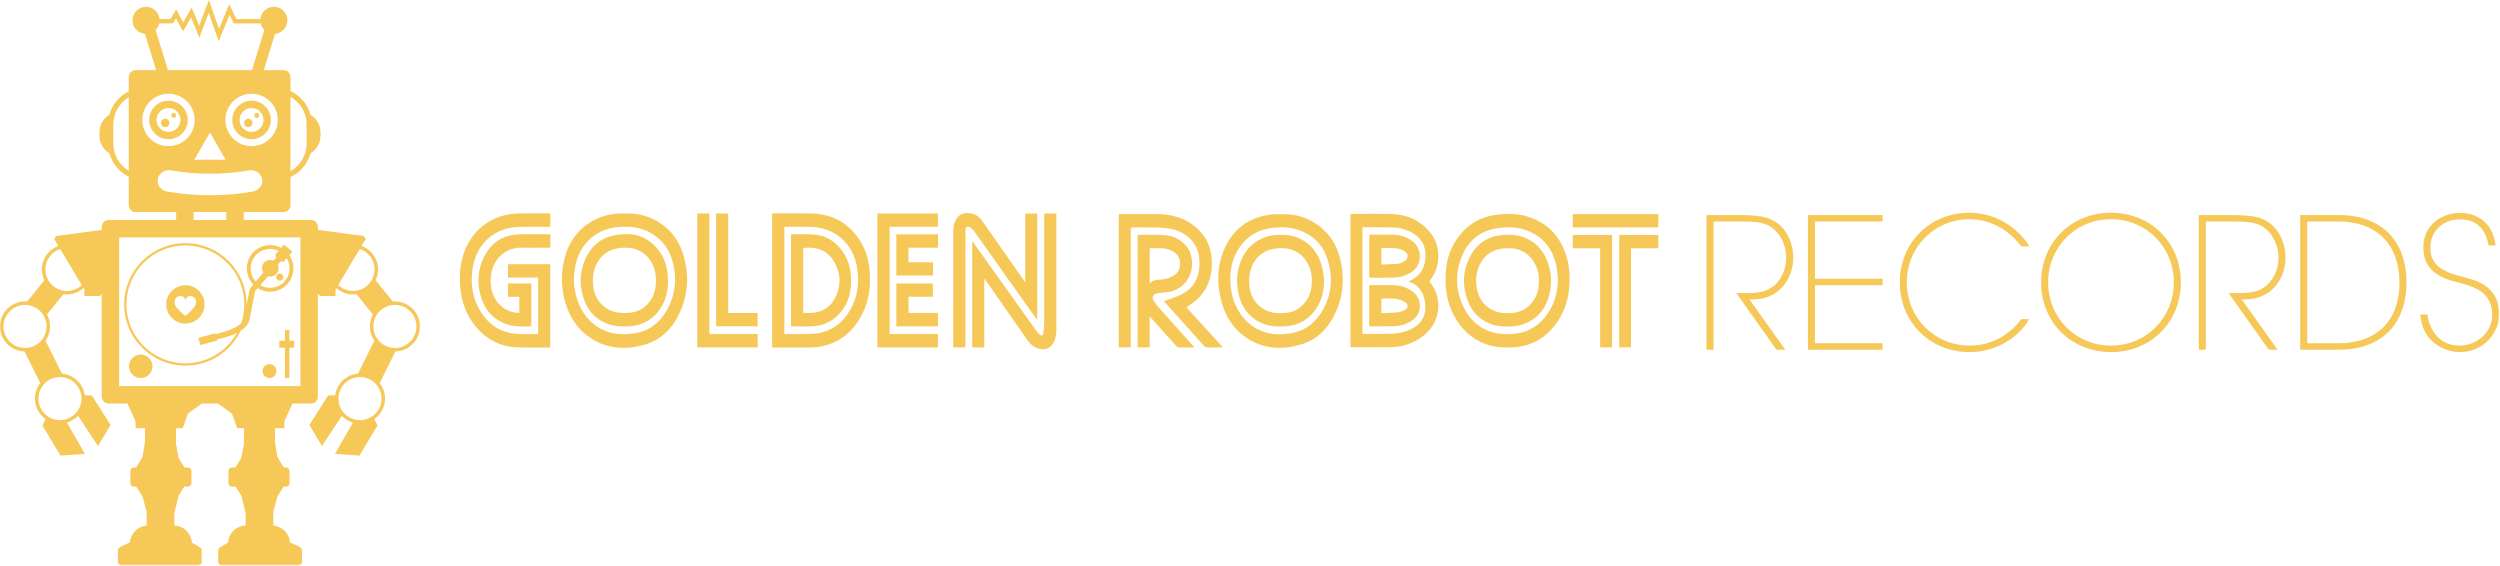 <?xml version="1.0" encoding="UTF-8"?>
<svg width="1532px" height="347px" viewBox="0 0 1532 347" version="1.1" xmlns="http://www.w3.org/2000/svg" xmlns:xlink="http://www.w3.org/1999/xlink">
    <!-- Generator: Sketch 46.1 (44463) - http://www.bohemiancoding.com/sketch -->
    <title>Page 1</title>
    <desc>Created with Sketch.</desc>
    <defs>
        <polygon id="path-1" points="0 346.513 1531.542 346.513 1531.542 -5.68434189e-14 0 -5.68434189e-14"></polygon>
    </defs>
    <g id="Page-1" stroke="none" stroke-width="1" fill="none" fill-rule="evenodd">
        <g>
            <path d="M408.929,189.61 C414.527,179.431 415.011,168.667 411.375,157.777 C409.066,150.865 404.374,145.746 397.948,142.297 C393.219,139.759 388.099,138.873 383.057,139.002 C382.247,139.002 381.72,138.996 381.193,139.003 C368.237,139.177 357.602,146.706 353.674,158.759 C350.826,167.495 351.059,176.288 354.171,184.932 C356.28,190.793 359.868,195.653 364.875,199.385 C372.413,205.005 381.001,205.647 389.832,204.078 C398.553,202.528 404.758,197.195 408.929,189.61 Z M401.52,134.896 C409.463,139.18 415.12,145.587 418.071,154.089 C422.392,166.54 422.127,179.028 416.757,191.099 C412.354,200.998 405.194,208.422 394.505,211.371 C383.444,214.422 372.522,213.88 362.513,207.557 C355.084,202.865 350.125,196.069 347.231,187.844 C343.663,177.704 343.406,167.35 346.318,157.031 C350.845,140.991 364.347,130.9 381.097,130.763 C381.624,130.759 382.152,130.763 382.913,130.763 C389.288,130.64 395.649,131.73 401.52,134.896 Z" id="Fill-1" fill="#F6C858"></path>
            <path d="M522.402,187.262 C518.414,195.619 512.272,201.653 503.008,203.881 C500.908,204.387 498.704,204.617 496.541,204.667 C491.517,204.782 486.489,204.712 481.463,204.713 C481.221,204.713 480.98,204.675 480.652,204.649 L480.652,139.078 C480.923,139.048 481.128,139.005 481.333,139.005 C486.5,139.004 491.669,138.911 496.833,139.029 C511.565,139.361 522.888,149.264 525.185,163.851 C526.451,171.893 525.955,179.814 522.402,187.262 M527.561,148.368 C520.528,136.78 510.126,130.964 496.61,130.78 C489.124,130.679 481.634,130.756 474.146,130.756 C473.841,130.756 473.536,130.798 473.185,130.823 L473.185,212.915 C473.551,212.94 473.826,212.976 474.102,212.976 C481.344,212.98 488.586,212.99 495.828,212.972 C499.536,212.964 503.201,212.558 506.75,211.441 C517.727,207.987 524.899,200.415 529.446,190.141 C532.675,182.846 533.453,175.112 532.991,167.227 C532.6,160.542 531.063,154.138 527.561,148.368" id="Fill-3" fill="#F6C858"></path>
            <path d="M311.294,170.129 L329.797,170.129 L329.797,204.667 C329.397,204.685 329.054,204.713 328.711,204.714 C325.584,204.717 322.453,204.787 319.327,204.691 C317.192,204.624 315.027,204.512 312.94,204.096 C303.8,202.275 297.458,196.707 293.208,188.675 C288.905,180.544 288.247,171.816 289.903,162.913 C292.547,148.698 303.753,139.28 318.182,139.032 C324.121,138.931 330.063,139.006 336.003,139.001 C336.41,139.001 336.817,139.001 337.227,139.001 L337.227,130.816 C336.928,130.796 336.69,130.765 336.451,130.765 C330.37,130.763 324.288,130.692 318.208,130.778 C302.223,131.004 289.295,140.299 284.239,155.148 C281.934,161.913 281.411,168.886 282.015,175.96 C282.71,184.109 285.198,191.633 290.092,198.263 C296.8,207.35 305.73,212.463 317.089,212.865 C323.585,213.096 330.093,212.953 336.595,212.974 C336.798,212.975 337.002,212.916 337.196,212.887 L337.196,161.903 L311.294,161.903 L311.294,170.129 Z" id="Fill-5" fill="#F6C858"></path>
            <path d="M647.337,130.843 L639.9,130.843 L639.9,132.28 C639.9,153.407 639.901,174.534 639.899,195.661 C639.899,196.997 639.947,198.338 639.844,199.667 C639.717,201.307 639.561,202.959 639.217,204.564 C638.964,205.742 638.169,205.972 637.276,205.156 C636.325,204.288 635.447,203.302 634.699,202.253 C621.958,184.403 609.241,166.533 596.518,148.67 C596.314,148.384 596.089,148.114 595.775,147.706 L595.775,212.909 L603.168,212.909 L603.168,171.026 C603.256,171.003 603.344,170.98 603.432,170.957 C605.905,174.49 608.382,178.022 610.853,181.558 C617.034,190.402 623.212,199.248 629.391,208.093 C630.756,210.046 632.331,211.795 634.498,212.87 C638.394,214.802 643.762,214.828 646.256,208.614 C647.138,206.417 647.339,204.122 647.339,201.787 C647.335,178.516 647.337,155.245 647.337,131.974 L647.337,130.843 Z" id="Fill-7" fill="#F6C858"></path>
            <path d="M629.149,186.995 C631.24,189.939 633.333,192.883 635.602,196.076 L635.602,130.845 L628.289,130.845 L628.289,173.068 C627.96,172.613 627.816,172.421 627.679,172.224 C625.023,168.421 622.368,164.616 619.711,160.814 C613.892,152.49 608.07,144.167 602.253,135.842 C600.618,133.5 598.623,131.575 595.764,130.927 C590.421,129.717 586.574,131.382 584.834,136.892 C584.356,138.405 584.165,140.068 584.162,141.662 C584.121,165.037 584.133,188.411 584.136,211.786 C584.136,212.155 584.174,212.525 584.195,212.896 L591.618,212.896 L591.618,211.458 C591.618,188.4 591.618,165.342 591.619,142.284 C591.619,141.757 591.6,141.227 591.641,140.703 C591.772,139.018 592.746,138.35 594.209,139.192 C595.264,139.799 596.251,140.711 596.961,141.706 C607.72,156.781 618.428,171.892 629.149,186.995" id="Fill-9" fill="#F6C858"></path>
            <polygon id="Fill-11" fill="#F6C858" points="545.172 138.969 574.751 138.969 574.751 130.805 537.692 130.805 537.692 212.909 574.763 212.909 574.763 204.708 545.172 204.708"></polygon>
            <path d="M318.725,143.569 C307.422,143.796 299.719,149.486 295.568,159.777 C292.373,167.697 292.434,175.914 295.414,183.905 C298.255,191.527 303.683,196.678 311.565,199.041 C316.092,200.399 320.753,200.034 325.385,199.974 C325.44,199.973 325.494,199.899 325.576,199.838 L325.576,173.691 L311.284,173.691 L311.284,181.888 L318.218,181.888 L318.218,191.735 C317.76,191.735 317.373,191.768 316.995,191.729 C310.572,191.073 305.895,187.803 302.915,182.137 C300.802,178.117 300.435,173.759 300.822,169.31 C301.635,159.943 308.87,151.466 319.78,151.769 C325.189,151.919 330.605,151.797 336.018,151.793 C336.421,151.792 336.825,151.754 337.255,151.733 L337.255,143.605 C336.956,143.578 336.75,143.544 336.545,143.544 C330.605,143.543 324.662,143.45 318.725,143.569" id="Fill-13" fill="#F6C858"></path>
            <polygon id="Fill-15" fill="#F6C858" points="434.69 130.817 427.317 130.817 427.317 212.905 464.283 212.905 464.283 204.699 434.69 204.699"></polygon>
            <polygon id="Fill-17" fill="#F6C858" points="464.271 191.812 446.24 191.812 446.24 130.821 438.86 130.821 438.86 199.95 464.271 199.95"></polygon>
            <polygon id="Fill-19" fill="#F6C858" points="571.676 181.839 571.676 173.706 549.301 173.706 549.301 199.991 574.743 199.991 574.743 191.759 556.743 191.759 556.743 181.839"></polygon>
            <polygon id="Fill-21" fill="#F6C858" points="549.282 168.839 571.717 168.839 571.717 160.726 556.722 160.726 556.722 151.779 574.788 151.779 574.788 143.61 549.282 143.61"></polygon>
            <path d="M811.222,188.938 C807.128,196.786 800.913,202.228 792.027,204.071 C789.664,204.561 787.219,204.655 784.813,204.931 C775.018,204.953 767.052,201.329 761.055,193.542 C757.716,189.208 755.564,184.333 754.667,178.945 C753.319,170.853 753.602,162.862 757.358,155.406 C762.077,146.037 769.741,140.636 780.257,139.581 C785.493,139.056 790.733,139.16 795.769,140.917 C804.44,143.94 810.513,149.816 813.385,158.497 C816.809,168.844 816.322,179.162 811.222,188.938 M803.604,135.387 C797.739,132.18 791.372,131.087 784.758,131.298 C783.376,131.298 781.987,131.204 780.613,131.313 C766.341,132.441 756.083,139.547 750.304,152.567 C745.594,163.176 745.563,174.286 748.637,185.361 C751.186,194.55 756.294,202.133 764.36,207.351 C774.641,214.002 785.899,214.481 797.268,211.087 C807.371,208.073 814.17,200.889 818.466,191.483 C823.717,179.983 824.103,168.01 820.466,156.005 C817.709,146.907 811.996,139.977 803.604,135.387" id="Fill-23" fill="#F6C858"></path>
            <path d="M946.523,194.696 C941.055,201.256 934.009,204.537 925.492,204.741 C920.869,204.852 916.318,204.499 911.984,202.725 C905.417,200.04 900.563,195.376 897.39,189.157 C891.86,178.312 891.343,167.022 896.305,155.933 C900.69,146.136 908.669,140.658 919.437,139.579 C924.81,139.04 930.2,139.137 935.327,141.066 C945.468,144.882 951.521,152.286 953.721,162.821 C954.29,165.546 954.418,168.363 954.748,171.137 C954.544,179.918 952.201,187.883 946.523,194.696 M937.114,133.019 C930.869,130.879 924.377,130.758 917.891,131.494 C905.451,132.907 896.362,139.358 890.457,150.304 C887.03,156.656 885.883,163.582 885.826,170.723 C885.762,178.496 887.092,185.977 890.734,192.92 C895.123,201.289 901.454,207.572 910.468,210.875 C915.234,212.62 920.189,212.998 925.217,212.934 C937.842,212.773 947.574,207.301 954.587,196.917 C959.847,189.131 961.82,180.383 961.847,171.107 C961.835,166.908 961.487,162.741 960.401,158.675 C957.05,146.132 949.553,137.28 937.114,133.019" id="Fill-25" fill="#F6C858"></path>
            <path d="M863.319,172.554 C869.78,174.808 872.72,179.751 873.378,186.19 C874.101,193.27 871.08,198.571 864.73,201.674 C862.869,202.584 860.859,203.302 858.838,203.742 C856.548,204.242 854.173,204.512 851.828,204.565 C846.431,204.683 841.031,204.608 835.632,204.609 C835.433,204.609 835.232,204.587 834.902,204.567 L834.902,139.327 C835.124,139.296 835.285,139.252 835.447,139.254 C841.687,139.297 847.935,139.186 854.168,139.44 C859.101,139.639 863.732,141.125 867.697,144.22 C872.55,148.006 874.177,153.156 873.447,159.058 C872.687,165.196 869.571,169.748 863.698,172.167 C863.575,172.218 863.452,172.272 863.332,172.328 C863.305,172.341 863.29,172.379 863.269,172.405 C863.285,172.456 863.289,172.543 863.319,172.554 M875.504,141.341 C869.617,134.845 862.077,131.493 853.385,131.192 C844.992,130.901 836.583,131.095 828.18,131.083 C827.992,131.082 827.802,131.148 827.601,131.185 L827.601,212.75 C827.839,212.77 828.032,212.803 828.226,212.802 C836.325,212.792 844.425,212.889 852.521,212.738 C860.189,212.594 867.083,210.078 873.002,205.142 C881.522,198.035 883.877,186.117 878.683,176.47 C877.904,175.024 876.923,173.685 876.005,172.246 C876.189,172 876.41,171.706 876.632,171.411 C883.403,162.454 883.005,149.619 875.504,141.341" id="Fill-27" fill="#F6C858"></path>
            <path d="M727.448,187.996 C737.511,182.086 742.539,173.239 742.64,161.626 C742.729,151.346 738.702,143.101 730.127,137.231 C723.651,132.798 716.38,131.165 708.65,131.164 C701.36,131.164 694.07,131.164 686.78,131.164 L685.596,131.164 L685.596,212.864 L692.958,212.864 L692.958,139.429 C693.389,139.409 693.687,139.384 693.985,139.384 C699.115,139.382 704.246,139.324 709.374,139.411 C711.659,139.449 713.962,139.643 716.216,140.01 C721.112,140.807 725.544,142.702 729.189,146.161 C733.05,149.825 734.732,154.462 734.978,159.673 C735.463,169.941 731.717,176.968 722.644,181.065 C719.949,182.283 717.095,183.148 714.312,184.171 C713.985,184.291 713.649,184.386 713.247,184.514 C713.424,184.742 713.499,184.852 713.588,184.951 C721.788,194.099 729.986,203.248 738.208,212.375 C738.478,212.676 738.998,212.899 739.405,212.905 C742.442,212.949 745.48,212.931 748.517,212.925 C748.727,212.924 748.937,212.864 749.289,212.811 C741.805,204.574 734.423,196.45 727.014,188.297 C727.229,188.146 727.334,188.063 727.448,187.996" id="Fill-29" fill="#F6C858"></path>
            <path d="M704.546,173.766 L704.546,152.087 C708.285,152.284 712.01,151.663 715.638,152.75 C716.632,153.048 717.619,153.435 718.535,153.92 C721.56,155.525 723.176,158.025 723.188,161.507 C723.2,164.999 721.668,167.567 718.655,169.302 C716.19,170.723 713.494,171.198 710.706,171.349 C709.934,171.391 709.157,171.459 708.398,171.599 C706.946,171.867 705.612,172.394 704.546,173.766 M713.274,191.988 C711.279,189.745 709.207,187.549 707.441,185.133 C705.282,182.182 706.31,180.078 709.93,179.591 C711.502,179.38 713.079,179.201 714.66,179.077 C719.29,178.712 723.101,176.841 726.192,173.311 C732.191,166.456 731.389,156.059 727.075,150.916 C723.415,146.552 718.623,144.314 713.029,144.045 C707.877,143.797 702.706,143.94 697.543,143.917 C697.388,143.917 697.234,143.998 697.122,144.03 L697.122,212.889 L704.486,212.889 L704.486,193.83 C704.84,194.209 705.023,194.397 705.197,194.591 C710.439,200.453 715.687,206.309 720.907,212.189 C721.406,212.75 721.912,212.955 722.65,212.945 C725.383,212.904 728.118,212.93 730.851,212.926 C731.137,212.925 731.423,212.893 731.852,212.867 C731.58,212.524 731.411,212.287 731.218,212.071 C725.236,205.376 719.24,198.696 713.274,191.988" id="Fill-31" fill="#F6C858"></path>
            <polygon id="Fill-33" fill="#F6C858" points="963.786 152.149 980.578 152.149 980.578 212.865 987.906 212.865 987.906 143.986 963.786 143.986"></polygon>
            <polygon id="Fill-35" fill="#F6C858" points="992.259 212.856 999.484 212.856 999.484 152.128 1016.202 152.128 1016.202 143.983 992.259 143.983"></polygon>
            <mask id="mask-2" fill="white">
                <use xlink:href="#path-1"></use>
            </mask>
            <g id="Clip-38"></g>
            <polygon id="Fill-37" fill="#F6C858" mask="url(#mask-2)" points="963.79 139.33 1016.23 139.33 1016.23 131.223 963.79 131.223"></polygon>
            <path d="M798.292,186.941 C795.694,189.52 792.587,191.141 788.96,191.619 C785.361,192.092 781.747,192.161 778.22,191.107 C771.308,189.043 766.444,182.975 765.664,175.613 C765.253,171.732 765.458,167.918 766.784,164.231 C769.592,156.424 776.029,152.111 784.755,152.111 C796.039,151.554 803.702,160.459 803.917,171.32 C804.034,177.251 802.635,182.625 798.292,186.941 M795.159,145.609 C791.347,143.994 787.298,143.807 783.222,143.923 C772.787,144.222 764.149,150.239 760.393,159.983 C757.511,167.457 757.332,175.125 759.712,182.717 C762.119,190.396 767.121,195.872 774.797,198.65 C778.968,200.16 783.322,200.272 787.693,199.985 C796.289,199.422 802.77,195.328 807.255,188.054 C810.231,183.224 811.179,177.843 811.46,172.219 C811.062,169.422 810.898,166.568 810.226,163.838 C808.144,155.384 803.324,149.067 795.159,145.609" id="Fill-39" fill="#F6C858" mask="url(#mask-2)"></path>
            <path d="M940.786,182.364 C937.689,188.117 932.893,191.384 926.318,191.817 C923.319,192.014 920.292,192.07 917.387,191.115 C910.304,188.787 906.22,183.828 904.955,176.547 C904.24,172.427 904.479,168.328 905.877,164.363 C908.667,156.449 915.108,152.11 923.953,152.112 C935.197,151.608 942.441,160.359 942.991,170.273 C943.225,174.479 942.816,178.592 940.786,182.364 M933.669,145.366 C929.899,143.948 925.957,143.787 921.99,143.94 C912.58,144.301 905.474,148.699 901.068,156.871 C896.006,166.26 895.964,176.12 900.092,185.88 C902.331,191.174 906.262,195.098 911.463,197.645 C915.37,199.559 919.557,200.135 923.614,200.086 C924.196,200.086 924.533,200.089 924.871,200.085 C935.697,199.974 944.533,194.118 948.228,184.276 C951.248,176.235 951.238,168.033 948.166,160.017 C945.512,153.093 940.738,148.024 933.669,145.366" id="Fill-40" fill="#F6C858" mask="url(#mask-2)"></path>
            <path d="M861.098,159.743 C859.534,160.953 857.677,161.571 855.752,161.72 C852.703,161.954 849.639,161.976 846.501,162.092 L846.501,151.971 C850.782,152.18 855.043,151.403 859.082,153.134 C859.789,153.437 860.503,153.787 861.107,154.254 C863.109,155.803 863.102,158.192 861.098,159.743 M865.228,147.536 C861.581,144.986 857.535,143.849 853.148,143.81 C848.763,143.771 844.378,143.8 839.993,143.803 C839.7,143.803 839.407,143.839 839.083,143.861 L839.083,170.098 C839.28,170.132 839.41,170.172 839.54,170.172 C844.498,170.166 849.458,170.25 854.413,170.115 C858.041,170.016 861.408,168.869 864.552,167.006 C871.663,162.79 872.036,152.298 865.228,147.536" id="Fill-41" fill="#F6C858" mask="url(#mask-2)"></path>
            <path d="M861.005,185.089 C863.119,186.443 863.184,188.562 861.008,189.825 C859.673,190.6 858.106,191.219 856.586,191.381 C853.26,191.736 849.898,191.758 846.484,191.918 L846.484,183.108 C846.549,183.056 846.6,182.98 846.651,182.98 C850.676,182.984 854.746,182.47 858.644,183.965 C859.456,184.277 860.276,184.622 861.005,185.089 M839.927,174.712 C839.638,174.712 839.35,174.765 839.072,174.792 L839.072,199.885 C839.257,199.917 839.386,199.959 839.515,199.959 C844.441,199.954 849.37,200.037 854.293,199.907 C858.239,199.803 861.939,198.683 865.24,196.435 C867.75,194.725 869.438,192.45 869.93,189.401 C870.734,184.424 868.654,180.255 864.03,177.546 C860.684,175.586 857.032,174.751 853.188,174.725 C848.767,174.693 844.347,174.71 839.927,174.712" id="Fill-42" fill="#F6C858" mask="url(#mask-2)"></path>
            <path d="M398.845,183.735 C395.616,188.696 391,191.415 385.092,191.726 C382.789,191.847 380.424,191.832 378.16,191.446 C370.504,190.14 364.878,184.202 363.68,176.396 C363.041,172.235 363.207,168.11 364.612,164.112 C367.392,156.194 373.929,151.797 382.812,151.795 C394.499,151.333 401.337,160.572 401.904,169.677 C402.215,174.672 401.634,179.451 398.845,183.735 M402.861,152.408 C397.661,146.089 390.861,143.381 384.233,143.521 C371.554,143.45 363.355,148.473 358.745,158.658 C354.843,167.278 354.898,176.267 358.469,185.01 C361.376,192.128 366.697,196.884 374.164,199.069 C377.584,200.069 381.101,200.139 384.621,200.008 C394.49,199.641 401.727,195.002 406.252,186.286 C409.371,180.279 409.787,173.78 409.032,167.17 C408.403,161.663 406.4,156.708 402.861,152.408" id="Fill-43" fill="#F6C858" mask="url(#mask-2)"></path>
            <path d="M511.192,183.553 C508.219,188.828 503.265,191.358 497.257,191.746 C495.614,191.853 493.959,191.763 492.19,191.763 L492.19,151.948 C499.551,151.21 506.31,152.557 510.888,160.01 C515.577,167.644 515.589,175.752 511.192,183.553 M497.768,143.659 C493.56,143.449 489.335,143.574 485.118,143.554 C484.994,143.553 484.87,143.642 484.745,143.689 L484.745,200.016 C488.882,200.016 492.889,200.095 496.891,199.999 C504.799,199.81 511.203,196.544 516.02,190.267 C519.875,185.243 521.355,179.423 521.525,173.199 C521.694,167.077 520.715,161.2 517.5,155.88 C513.016,148.461 506.55,144.096 497.768,143.659" id="Fill-44" fill="#F6C858" mask="url(#mask-2)"></path>
            <path d="M1091.808,176.345 C1097.37,170.499 1099.104,162.719 1098.872,157.407 C1098.872,148.065 1093.797,138.746 1086.834,135.268 C1083.053,133.061 1078.248,131.784 1064.876,131.784 L1045.755,131.784 L1045.755,214.323 L1050.061,214.323 L1050.061,135.761 L1064.876,135.761 C1074.595,135.761 1080.327,135.911 1085.098,138.986 C1090.762,142.661 1094.568,150.108 1094.568,157.518 C1094.568,164.415 1092.469,169.677 1087.804,174.543 C1082.662,178.847 1077.984,179.606 1070.054,179.606 L1064.02,179.606 L1088.637,214.323 L1094.056,214.323 L1072.106,183.548 L1074.356,183.47 C1081.379,183.427 1087.414,180.963 1091.808,176.345" id="Fill-45" fill="#F6C858" mask="url(#mask-2)"></path>
            <polygon id="Fill-46" fill="#F6C858" mask="url(#mask-2)" points="1107.896 214.324 1153.632 214.324 1153.632 210.347 1112.201 210.347 1112.201 174.765 1153.632 174.765 1153.632 170.791 1112.201 170.791 1112.201 135.761 1153.632 135.761 1153.632 131.784 1107.896 131.784"></polygon>
            <path d="M1207.005,134.328 C1225.792,134.443 1236.492,148.035 1238.446,150.758 L1238.596,150.967 L1243.626,150.967 L1243.131,150.196 C1237.008,140.675 1224.305,130.461 1207.008,130.351 C1182.601,130.351 1164.195,148.709 1164.195,173.053 C1164.195,197.398 1182.601,215.758 1207.008,215.758 C1224.002,215.758 1237.345,206.004 1243.029,196.338 L1243.473,195.584 L1238.598,195.584 L1238.447,195.791 C1235.73,199.542 1225.43,211.781 1207.008,211.781 C1185.415,211.781 1168.5,194.769 1168.5,173.053 C1168.5,151.338 1185.415,134.328 1207.005,134.328" id="Fill-47" fill="#F6C858" mask="url(#mask-2)"></path>
            <path d="M1293.606,134.328 C1315.199,134.328 1332.114,151.338 1332.114,173.053 C1332.114,194.769 1315.199,211.781 1293.606,211.781 C1272.013,211.781 1255.099,194.769 1255.099,173.053 C1255.099,151.338 1272.013,134.328 1293.606,134.328 M1293.606,130.351 C1269.2,130.351 1250.794,148.709 1250.794,173.053 C1250.794,197.398 1269.2,215.758 1293.606,215.758 C1318.013,215.758 1336.419,197.398 1336.419,173.053 C1336.419,148.709 1318.013,130.351 1293.606,130.351" id="Fill-48" fill="#F6C858" mask="url(#mask-2)"></path>
            <path d="M1393.477,176.345 C1399.039,170.499 1400.773,162.719 1400.541,157.407 C1400.541,148.065 1395.467,138.746 1388.503,135.268 C1384.721,133.061 1379.916,131.784 1366.545,131.784 L1347.424,131.784 L1347.424,214.323 L1351.729,214.323 L1351.729,135.761 L1366.545,135.761 C1376.264,135.761 1381.996,135.911 1386.766,138.986 C1392.43,142.66 1396.236,150.107 1396.236,157.518 C1396.236,164.413 1394.138,169.677 1389.473,174.543 C1384.331,178.847 1379.652,179.606 1371.722,179.606 L1365.688,179.606 L1390.306,214.323 L1395.724,214.323 L1373.774,183.548 L1376.025,183.47 C1383.048,183.427 1389.083,180.963 1393.477,176.345" id="Fill-49" fill="#F6C858" mask="url(#mask-2)"></path>
            <path d="M1413.867,135.761 L1433.09,135.761 C1456.442,135.761 1470.385,149.785 1470.385,173.275 C1470.385,196.489 1456.442,210.348 1433.09,210.348 L1413.867,210.348 L1413.867,135.761 Z M1433.09,131.784 L1409.561,131.784 L1409.561,214.324 L1433.09,214.324 C1459.138,214.324 1474.69,198.896 1474.69,173.053 C1474.69,147.212 1459.138,131.784 1433.09,131.784 L1433.09,131.784 Z" id="Fill-50" fill="#F6C858" mask="url(#mask-2)"></path>
            <path d="M1511.798,170.386 C1511.454,170.298 1511.152,170.22 1510.891,170.148 C1498.617,167.018 1489.237,163.672 1489.337,151.679 C1489.337,141.689 1496.959,134.439 1507.461,134.439 C1517.125,134.439 1523.002,139.677 1524.929,150.007 L1525.005,150.415 L1529.298,150.415 L1529.224,149.849 C1527.331,135.555 1516.854,130.462 1507.679,130.462 C1501.015,130.462 1494.809,132.905 1490.651,137.165 C1486.831,141.079 1484.888,146.292 1485.032,152.229 C1485.032,167.852 1499.647,171.451 1506.67,173.181 L1507.368,173.365 C1515.278,175.472 1527.234,178.656 1527.234,192.89 C1527.234,204.559 1516.856,211.782 1507.24,211.782 C1490.417,211.782 1487.813,195.062 1487.571,193.156 L1487.516,192.718 L1483.234,192.718 L1483.272,193.253 C1484.451,209.765 1498.318,215.758 1507.351,215.758 C1522.293,215.758 1531.542,203.658 1531.542,192.448 C1531.542,175.457 1516.682,171.64 1511.798,170.386" id="Fill-51" fill="#F6C858" mask="url(#mask-2)"></path>
            <path d="M113.601,150.429 C133.541,150.429 149.706,166.594 149.706,186.534 C149.706,190.562 149.037,194.432 147.82,198.051 C144.486,201.315 137.406,203.482 134.581,204.088 C134.396,204.127 134.226,204.196 134.071,204.286 L132.147,204.816 L131.977,204.2 L121.553,207.068 L122.768,211.484 L133.192,208.616 L133.023,208 L134.929,207.475 C135.05,207.475 135.172,207.466 135.295,207.439 C136.19,207.248 140.889,206.179 145.226,203.958 C139.078,215.095 127.222,222.639 113.601,222.639 C93.66,222.639 77.496,206.475 77.496,186.534 C77.496,166.594 93.66,150.429 113.601,150.429 L113.601,150.429 Z M156.464,156.721 C160.059,152.513 165.945,151.437 170.706,153.734 L169.258,155.429 L168.745,156.031 L169.192,157.916 L169.199,157.922 L167.675,159.706 C165.669,158.821 163.242,159.305 161.745,161.058 C160.247,162.81 160.147,165.285 161.335,167.128 L156.736,172.512 C152.724,168.133 152.508,161.352 156.464,156.721 L156.464,156.721 Z M173.844,160.445 L174.533,159.637 L175.712,158.258 C178.328,162.543 178.041,168.192 174.602,172.217 C170.797,176.672 164.424,177.623 159.536,174.77 L164.235,169.269 C166.09,169.792 168.161,169.24 169.495,167.679 C170.828,166.118 171.049,163.986 170.244,162.236 L171.934,160.258 L173.844,160.445 Z M113.601,224.062 C128.558,224.062 141.468,215.31 147.498,202.65 C150.17,200.917 152.369,198.667 152.912,195.819 C154.091,189.633 155.88,180.528 156.292,178.432 L157.907,176.543 C163.811,180.283 171.72,179.215 176.392,173.745 C180.683,168.722 180.88,161.585 177.309,156.387 L179.151,154.231 L174.023,149.851 L172.286,151.886 C166.494,148.771 159.12,149.99 154.675,155.193 C149.855,160.835 150.198,169.147 155.249,174.378 L153.395,176.548 C153.204,176.771 153.074,177.041 153.017,177.329 C153.003,177.399 152.108,181.943 151.116,187.039 C151.119,186.87 151.129,186.704 151.129,186.534 C151.129,165.808 134.327,149.006 113.601,149.006 C92.874,149.006 76.073,165.808 76.073,186.534 C76.073,207.261 92.874,224.062 113.601,224.062 L113.601,224.062 Z" id="Fill-52" fill="#F6C858" mask="url(#mask-2)"></path>
            <path d="M86.231,217.265 C82.252,217.265 79.028,220.49 79.028,224.467 C79.028,228.446 82.252,231.67 86.231,231.67 C90.209,231.67 93.433,228.446 93.433,224.467 C93.433,220.49 90.209,217.265 86.231,217.265" id="Fill-53" fill="#F6C858" mask="url(#mask-2)"></path>
            <path d="M165.128,223.149 C162.775,223.149 160.867,225.056 160.867,227.41 C160.867,229.762 162.775,231.67 165.128,231.67 C167.481,231.67 169.389,229.762 169.389,227.41 C169.389,225.056 167.481,223.149 165.128,223.149" id="Fill-54" fill="#F6C858" mask="url(#mask-2)"></path>
            <polygon id="Fill-55" fill="#F6C858" mask="url(#mask-2)" points="177.323 202.251 174.649 202.251 174.649 208.777 171.128 208.777 171.128 213.057 174.649 213.057 174.649 231.671 177.323 231.671 177.323 213.057 180.221 213.057 180.221 208.777 177.323 208.777"></polygon>
            <path d="M170.008,171.44 C170.922,172.22 172.294,172.112 173.074,171.199 C173.854,170.286 173.747,168.913 172.833,168.132 C171.92,167.353 170.548,167.461 169.767,168.374 C168.987,169.287 169.095,170.66 170.008,171.44" id="Fill-56" fill="#F6C858" mask="url(#mask-2)"></path>
            <path d="M152.162,77.897 C153.586,77.897 154.744,76.739 154.744,75.315 C154.744,73.891 153.586,72.732 152.162,72.732 C150.738,72.733 149.579,73.891 149.579,75.315 C149.579,76.739 150.738,77.897 152.162,77.897" id="Fill-57" fill="#F6C858" mask="url(#mask-2)"></path>
            <path d="M157.341,72.219 C158.173,72.219 158.849,71.543 158.849,70.711 C158.849,69.879 158.173,69.203 157.341,69.203 C156.509,69.203 155.833,69.88 155.833,70.711 C155.833,71.543 156.509,72.219 157.341,72.219" id="Fill-58" fill="#F6C858" mask="url(#mask-2)"></path>
            <path d="M154.162,66.172 C158.204,66.172 161.493,69.461 161.493,73.503 C161.493,77.546 158.204,80.834 154.162,80.834 C150.12,80.834 146.831,77.546 146.831,73.503 C146.831,69.461 150.12,66.172 154.162,66.172 M142.347,73.504 C142.347,80.018 147.647,85.318 154.162,85.318 C160.677,85.318 165.976,80.018 165.976,73.504 C165.976,66.988 160.677,61.689 154.162,61.689 C147.647,61.689 142.347,66.988 142.347,73.504" id="Fill-59" fill="#F6C858" mask="url(#mask-2)"></path>
            <path d="M101.256,72.732 C99.832,72.732 98.673,73.891 98.673,75.315 C98.673,76.738 99.832,77.897 101.256,77.897 C102.68,77.897 103.838,76.738 103.838,75.315 C103.838,73.891 102.68,72.732 101.256,72.732" id="Fill-60" fill="#F6C858" mask="url(#mask-2)"></path>
            <path d="M106.436,69.203 C105.603,69.203 104.927,69.879 104.927,70.71 C104.927,71.543 105.603,72.219 106.436,72.219 C107.267,72.219 107.944,71.543 107.944,70.71 C107.944,69.879 107.267,69.203 106.436,69.203" id="Fill-61" fill="#F6C858" mask="url(#mask-2)"></path>
            <path d="M95.925,73.503 C95.925,69.461 99.214,66.172 103.256,66.172 C107.299,66.172 110.587,69.461 110.587,73.503 C110.587,77.545 107.299,80.834 103.256,80.834 C99.214,80.834 95.925,77.545 95.925,73.503 M115.071,73.503 C115.071,66.988 109.771,61.689 103.257,61.689 C96.741,61.689 91.441,66.988 91.441,73.503 C91.441,80.018 96.741,85.318 103.257,85.318 C109.771,85.318 115.071,80.018 115.071,73.503" id="Fill-62" fill="#F6C858" mask="url(#mask-2)"></path>
            <path d="M241.996,213.234 C234.721,213.234 228.802,207.315 228.802,200.04 C228.802,192.765 234.721,186.846 241.996,186.846 C249.271,186.846 255.19,192.765 255.19,200.04 C255.19,207.315 249.271,213.234 241.996,213.234 L241.996,213.234 Z M233.794,244.258 C233.794,251.534 227.875,257.453 220.6,257.453 C213.325,257.453 207.406,251.534 207.406,244.258 C207.406,236.983 213.325,231.064 220.6,231.064 C227.875,231.064 233.794,236.983 233.794,244.258 L233.794,244.258 Z M216.321,178.288 C212.812,178.288 209.621,176.908 207.255,174.666 L220.462,152.569 C225.714,154.31 229.515,159.264 229.515,165.093 C229.515,172.369 223.596,178.288 216.321,178.288 L216.321,178.288 Z M73.013,236.591 L184.094,236.591 L184.094,145.48 L73.013,145.48 L73.013,236.591 Z M118.658,134.782 L138.672,134.782 L138.672,129.968 L118.658,129.968 L118.658,134.782 Z M102.456,117.391 C98.473,116.7 95.913,113.062 96.737,109.531 C97.56,105.995 101.138,103.774 104.717,104.392 C120.563,107.148 136.767,107.148 152.614,104.392 C156.192,103.774 159.77,105.995 160.594,109.531 C161.417,113.062 158.858,116.7 154.874,117.391 C137.532,120.407 119.798,120.407 102.456,117.391 L102.456,117.391 Z M87.209,73.503 C87.209,64.64 94.393,57.455 103.256,57.455 C112.119,57.455 119.304,64.64 119.304,73.503 C119.304,82.365 112.119,89.55 103.256,89.55 C94.393,89.55 87.209,82.365 87.209,73.503 L87.209,73.503 Z M95.341,18.357 C96.432,17.276 97.218,15.89 97.577,14.341 L106.006,14.341 L107.858,11.192 L112.15,19.239 L117.073,10.689 L122.138,23.069 L127.921,7.822 L134.029,25.349 L140.647,9.079 L143.181,14.341 L159.754,14.341 C160.112,15.89 160.898,17.276 161.99,18.357 L154.409,42.959 L102.922,42.959 L95.341,18.357 Z M138.283,97.901 L128.665,97.901 L119.047,97.901 L123.856,89.571 L128.665,81.241 L133.474,89.571 L138.283,97.901 Z M170.209,73.503 C170.209,82.365 163.024,89.55 154.162,89.55 C145.299,89.55 138.115,82.365 138.115,73.503 C138.115,64.64 145.299,57.455 154.162,57.455 C163.024,57.455 170.209,64.64 170.209,73.503 L170.209,73.503 Z M41.009,178.288 C33.734,178.288 27.815,172.369 27.815,165.093 C27.815,159.264 31.616,154.31 36.868,152.569 L50.075,174.666 C47.709,176.908 44.518,178.288 41.009,178.288 L41.009,178.288 Z M15.334,213.234 C8.059,213.234 2.14,207.315 2.14,200.04 C2.14,192.765 8.059,186.846 15.334,186.846 C22.609,186.846 28.528,192.765 28.528,200.04 C28.528,207.315 22.609,213.234 15.334,213.234 L15.334,213.234 Z M36.73,231.064 C44.005,231.064 49.924,236.983 49.924,244.258 C49.924,251.534 44.005,257.453 36.73,257.453 C29.455,257.453 23.536,251.534 23.536,244.258 C23.536,236.983 29.455,231.064 36.73,231.064 L36.73,231.064 Z M78.897,104.663 C73.242,101.273 69.447,95.084 69.447,88.024 L69.447,76.256 C69.447,69.196 73.242,63.007 78.897,59.616 L78.897,104.663 Z M178.032,59.38 C183.911,62.714 187.888,69.028 187.888,76.256 L187.888,88.024 C187.888,95.252 183.911,101.566 178.032,104.9 L178.032,59.38 Z M241.996,184.707 C241.554,184.707 241.117,184.729 240.684,184.766 L230.164,171.695 C231.119,169.695 231.655,167.457 231.655,165.093 C231.655,158.475 227.461,152.836 221.587,150.688 L224.166,146.372 L222.74,144.589 L194.792,140.851 L194.792,139.062 C194.792,136.708 192.866,134.782 190.513,134.782 L149.371,134.782 L149.371,129.968 L173.752,129.968 C176.106,129.968 178.032,128.043 178.032,125.689 L178.032,108.492 C183.969,105.702 188.517,100.403 190.285,93.98 C193.948,91.745 196.407,87.71 196.407,83.128 L196.407,81.151 C196.407,76.569 193.948,72.534 190.285,70.299 C188.517,63.876 183.969,58.577 178.032,55.787 L178.032,47.238 C178.032,44.884 176.106,42.959 173.752,42.959 L161.685,42.959 L168.537,20.724 C172.781,20.362 176.115,16.808 176.115,12.469 C176.115,7.89 172.403,4.178 167.824,4.178 C163.516,4.178 159.977,7.465 159.574,11.667 L144.862,11.667 L140.442,2.487 L134.223,17.776 L128.028,0 L122.043,15.776 L117.48,4.621 L112.24,13.723 L107.973,5.723 L104.476,11.667 L97.756,11.667 C97.352,7.465 93.814,4.178 89.506,4.178 C84.927,4.178 81.215,7.89 81.215,12.469 C81.215,16.808 84.549,20.362 88.794,20.724 L95.645,42.959 L83.176,42.959 C80.823,42.959 78.897,44.884 78.897,47.238 L78.897,55.976 C73.156,58.813 68.773,64.021 67.046,70.299 C63.383,72.534 60.924,76.569 60.924,81.151 L60.924,83.128 C60.924,87.71 63.383,91.745 67.046,93.98 C68.773,100.258 73.156,105.466 78.897,108.303 L78.897,125.689 C78.897,128.043 80.823,129.968 83.176,129.968 L107.96,129.968 L107.96,134.782 L66.595,134.782 C64.241,134.782 62.315,136.708 62.315,139.062 L62.315,140.88 L34.59,144.589 L33.164,146.372 L35.744,150.688 C29.869,152.836 25.676,158.475 25.676,165.093 C25.676,167.457 26.211,169.695 27.166,171.695 L16.646,184.766 C16.213,184.729 15.776,184.707 15.334,184.707 C6.866,184.707 -0,191.572 -0,200.04 C-0,208.401 6.694,215.195 15.014,215.366 L24.68,234.782 C22.625,237.39 21.396,240.679 21.396,244.258 C21.396,249.445 23.975,254.027 27.916,256.802 L26.032,260.84 L37.087,279.205 L52.064,278.135 L41.041,258.973 C43.664,258.206 45.995,256.757 47.83,254.831 L60.062,273.323 L67.727,260.412 L56.258,242.301 L51.92,242.181 C50.96,235.099 45.168,229.556 37.972,228.979 L27.922,208.793 C29.651,206.31 30.668,203.295 30.668,200.04 C30.668,197.397 29.999,194.911 28.822,192.74 L38.855,180.273 C39.559,180.373 40.278,180.427 41.009,180.427 C44.922,180.427 48.491,178.96 51.2,176.547 L51.707,177.396 L51.707,181.408 L61.157,181.408 L62.315,180.25 L62.315,243.01 C62.315,245.364 64.241,247.29 66.595,247.29 L78.081,247.29 L83.087,258.255 L83.087,262.4 L88.837,262.4 L88.837,270.691 L87.366,280.051 L83.398,286.47 L82.017,286.47 C80.841,286.47 79.878,287.433 79.878,288.61 L79.878,296.098 C79.878,297.276 80.841,298.238 82.017,298.238 L83.564,298.238 L87.366,304.389 L89.852,313.547 L89.852,322.083 C84.408,322.505 80.041,326.896 79.651,332.349 L73.86,335.012 L73.86,335.223 C72.941,335.463 72.255,336.295 72.255,337.286 L72.255,344.374 C72.255,345.55 73.218,346.512 74.395,346.512 L121.466,346.512 C122.643,346.512 123.606,345.55 123.606,344.374 L123.606,337.286 C123.606,336.282 122.903,335.44 121.967,335.213 L122.135,335.146 L117.557,332.531 C117.242,326.816 112.562,322.225 106.812,322.057 L106.812,314.016 L106.89,314.018 L109.431,303.855 L112.845,298.238 L115.181,298.238 C116.358,298.238 117.321,297.276 117.321,296.098 L117.321,288.61 C117.321,287.433 116.358,286.47 115.181,286.47 L113.007,286.47 L109.431,280.587 L107.826,271.99 L107.826,262.4 L111.972,262.4 L115.181,253.441 L123.698,247.29 L133.632,247.29 L142.149,253.441 L145.358,262.4 L149.504,262.4 L149.504,271.99 L147.899,280.587 L144.323,286.47 L142.149,286.47 C140.973,286.47 140.01,287.433 140.01,288.61 L140.01,296.098 C140.01,297.276 140.973,298.238 142.149,298.238 L144.485,298.238 L147.899,303.855 L150.44,314.018 L150.518,314.016 L150.518,322.057 C144.768,322.225 140.088,326.816 139.773,332.531 L135.196,335.146 L135.363,335.213 C134.427,335.44 133.725,336.282 133.725,337.286 L133.725,344.374 C133.725,345.55 134.687,346.512 135.864,346.512 L182.935,346.512 C184.112,346.512 185.075,345.55 185.075,344.374 L185.075,337.286 C185.075,336.295 184.389,335.463 183.47,335.223 L183.47,335.012 L177.68,332.349 C177.289,326.896 172.922,322.505 167.478,322.083 L167.478,313.547 L169.964,304.389 L173.767,298.238 L175.313,298.238 C176.49,298.238 177.453,297.276 177.453,296.098 L177.453,288.61 C177.453,287.433 176.49,286.47 175.313,286.47 L173.932,286.47 L169.964,280.051 L168.493,270.691 L168.493,262.4 L174.243,262.4 L174.243,258.255 L179.249,247.29 L190.513,247.29 C192.866,247.29 194.792,245.364 194.792,243.01 L194.792,180.026 L196.173,181.408 L205.623,181.408 L205.623,177.396 L206.13,176.547 C208.84,178.96 212.408,180.427 216.321,180.427 C217.053,180.427 217.771,180.373 218.475,180.273 L228.509,192.74 C227.331,194.911 226.663,197.397 226.663,200.04 C226.663,203.295 227.679,206.31 229.409,208.793 L219.359,228.979 C212.162,229.556 206.37,235.099 205.41,242.181 L201.072,242.301 L189.603,260.412 L197.268,273.323 L209.5,254.831 C211.335,256.757 213.666,258.206 216.289,258.973 L205.267,278.135 L220.244,279.205 L231.298,260.84 L229.414,256.802 C233.356,254.027 235.934,249.445 235.934,244.258 C235.934,240.679 234.704,237.39 232.65,234.782 L242.316,215.366 C250.636,215.195 257.33,208.401 257.33,200.04 C257.33,191.572 250.465,184.707 241.996,184.707 L241.996,184.707 Z" id="Fill-63" fill="#F6C858" mask="url(#mask-2)"></path>
            <path d="M109.84,181.47 C111.848,181.185 113.075,182.185 113.566,183.809 C114.057,182.185 115.284,181.185 117.292,181.47 C118.795,181.686 120.107,183.23 120.128,185.095 C120.153,187.341 118.462,188.931 117.296,190.2 C115.836,191.785 114.848,192.472 113.566,193.502 C112.284,192.472 111.296,191.785 109.837,190.2 C108.671,188.931 106.98,187.341 107.005,185.095 C107.026,183.23 108.338,181.686 109.84,181.47 M113.601,198.284 C120.09,198.284 125.35,193.024 125.35,186.534 C125.35,180.046 120.09,174.785 113.601,174.785 C107.111,174.785 101.851,180.046 101.851,186.534 C101.851,193.024 107.111,198.284 113.601,198.284" id="Fill-64" fill="#F6C858" mask="url(#mask-2)"></path>
        </g>
    </g>
</svg>